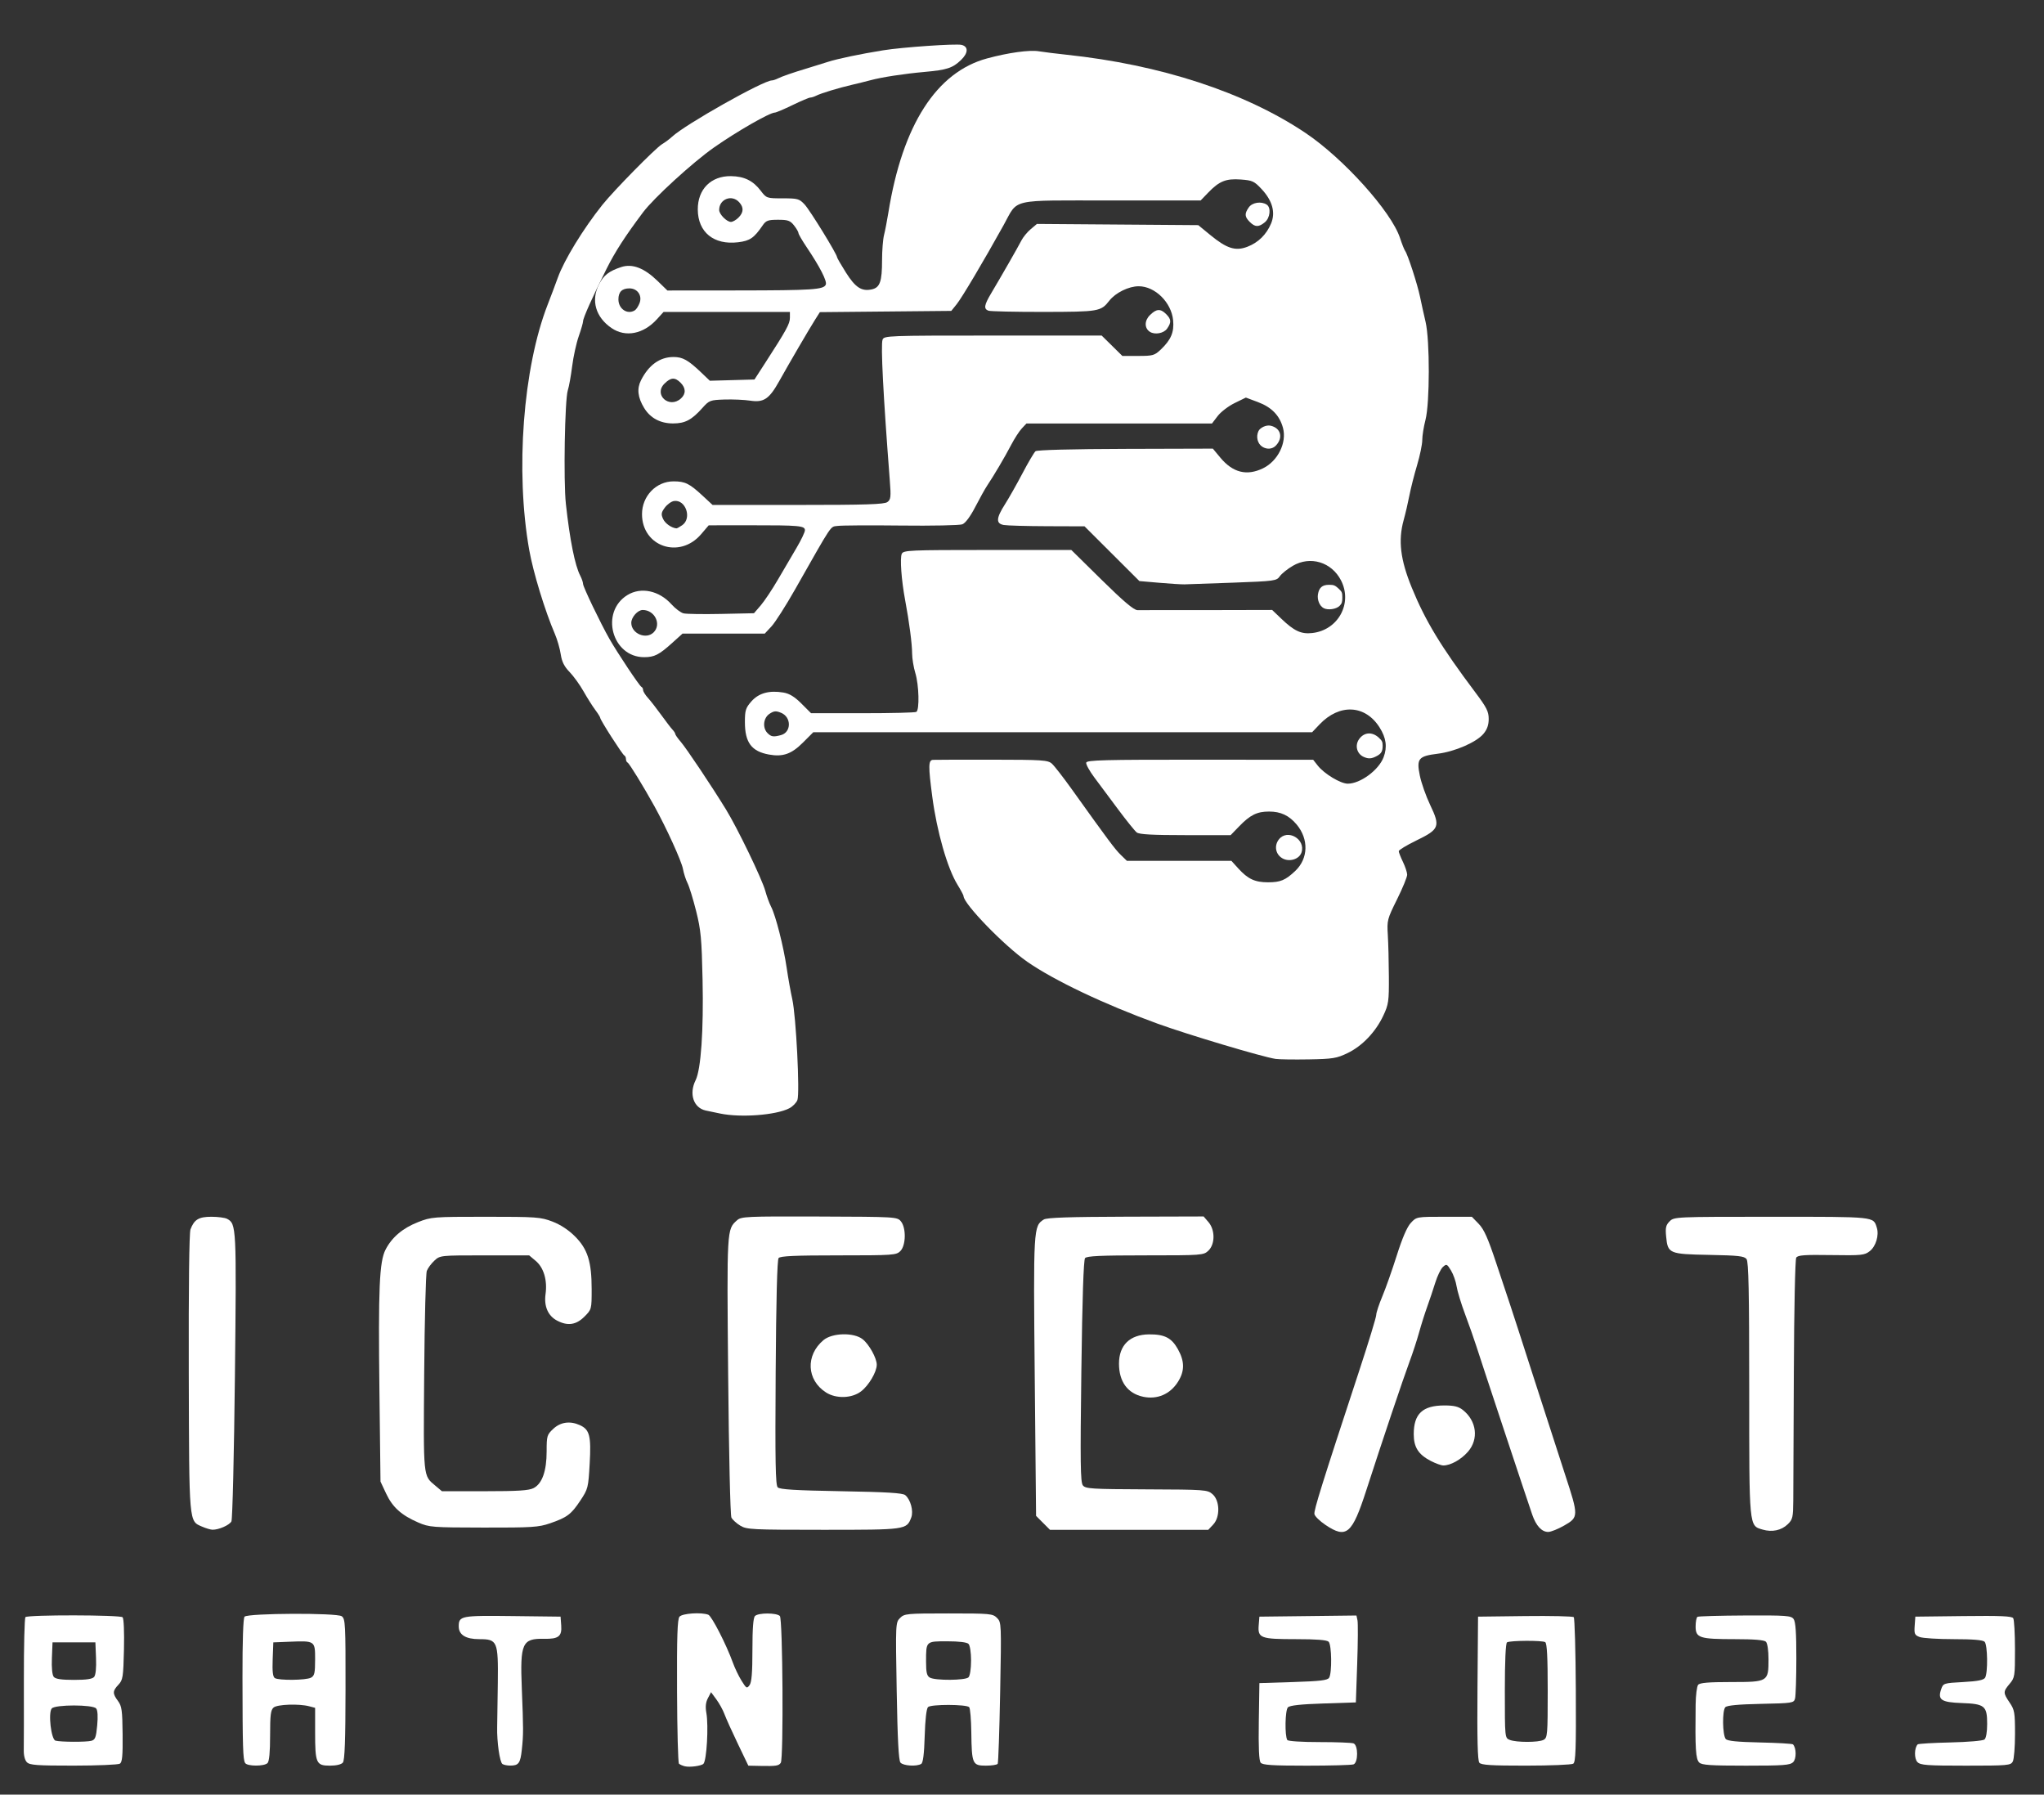 <?xml version="1.0" encoding="UTF-8" standalone="no"?>
<!-- Created with Inkscape (http://www.inkscape.org/) -->

<svg
   version="1.1"
   id="svg2"
   width="401"
   height="352"
   viewBox="0 0 401 352"
   sodipodi:docname="logoiceeat23V51 - Copie.svg"
   inkscape:version="1.2.1 (9c6d41e410, 2022-07-14)"
   xmlns:inkscape="http://www.inkscape.org/namespaces/inkscape"
   xmlns:sodipodi="http://sodipodi.sourceforge.net/DTD/sodipodi-0.dtd"
   xmlns="http://www.w3.org/2000/svg"
   xmlns:svg="http://www.w3.org/2000/svg">
  <rect x="0" y="0" width="401" height="352" fill="#333333" stroke="none"/>
  <defs
     id="defs6" />
  <sodipodi:namedview
     id="namedview4"
     pagecolor="#ffffff"
     bordercolor="#000000"
     borderopacity="0.25"
     inkscape:showpageshadow="2"
     inkscape:pageopacity="0.0"
     inkscape:pagecheckerboard="false"
     inkscape:deskcolor="#d4d4d4"
     showgrid="false"
     inkscape:zoom="1.6813874"
     inkscape:cx="188.2374"
     inkscape:cy="169.80025"
     inkscape:window-width="1920"
     inkscape:window-height="1018"
     inkscape:window-x="-8"
     inkscape:window-y="-8"
     inkscape:window-maximized="1"
     inkscape:current-layer="g8"
     showguides="true"
     borderlayer="true"
     showborder="true" />
  <g
     inkscape:groupmode="layer"
     inkscape:label="Image"
     id="g8">
    <path
       style="fill:#ffffff;fill-rule:evenodd;stroke-width:0.421"
       d="m 250.222,207.693 c -2.551,-0.382 -17.248,-4.772 -23.13,-6.91 -10.439,-3.793 -20.266,-8.461 -25.573,-12.147 -4.509,-3.132 -12.486,-11.358 -12.486,-12.877 0,-0.164 -0.537,-1.171 -1.193,-2.237 -1.979,-3.217 -4.036,-10.396 -4.94,-17.242 -0.799,-6.054 -0.778,-7.186 0.14,-7.24 0.405,-0.024 5.625,-0.039 11.601,-0.032 9.919,0.01 10.94,0.078 11.726,0.78 0.473,0.423 2.215,2.661 3.87,4.974 7.226,10.098 8.511,11.82 9.646,12.922 l 1.201,1.167 h 10.249 10.249 l 1.377,1.515 c 1.862,2.048 3.248,2.691 5.8,2.691 2.452,0 3.422,-0.406 5.363,-2.244 2.556,-2.42 2.659,-6.239 0.246,-9.107 -1.488,-1.769 -3.111,-2.527 -5.406,-2.527 -2.355,0 -3.694,0.664 -5.868,2.909 l -1.662,1.717 h -8.876 c -6.463,0 -9.059,-0.143 -9.547,-0.526 -0.369,-0.289 -2.01,-2.324 -3.647,-4.521 -1.637,-2.197 -3.743,-5.024 -4.682,-6.282 -0.938,-1.258 -1.652,-2.556 -1.585,-2.885 0.103,-0.508 3.456,-0.596 22.326,-0.582 l 22.205,0.016 0.896,1.139 c 1.27,1.615 4.479,3.548 5.89,3.548 2.461,0 6.073,-2.664 7.024,-5.179 0.758,-2.006 0.516,-3.8 -0.79,-5.86 -2.821,-4.448 -7.864,-4.696 -11.777,-0.579 l -1.449,1.525 h -48.932 -48.932 l -2.05,2.05 c -2.231,2.231 -3.912,2.821 -6.637,2.33 -3.436,-0.62 -4.727,-2.357 -4.73,-6.362 -10e-4,-2.312 0.146,-2.782 1.273,-4.066 1.43,-1.628 3.507,-2.203 6.273,-1.735 1.191,0.201 2.192,0.813 3.544,2.164 l 1.884,1.884 10.114,0.006 c 5.563,0.003 10.308,-0.113 10.544,-0.26 0.644,-0.398 0.519,-5.258 -0.196,-7.614 -0.344,-1.135 -0.628,-2.865 -0.631,-3.844 -0.005,-1.876 -0.569,-6.196 -1.361,-10.416 -0.744,-3.964 -1.06,-8.341 -0.661,-9.147 0.338,-0.682 1.567,-0.736 16.811,-0.736 h 16.446 l 5.979,5.888 c 4.229,4.165 6.273,5.895 6.985,5.912 0.553,0.013 6.728,0.011 13.721,-0.005 l 12.716,-0.029 1.793,1.714 c 2.541,2.429 3.896,3.055 6.076,2.809 5.082,-0.573 7.947,-5.811 5.642,-10.313 -1.849,-3.61 -6.034,-4.878 -9.465,-2.867 -1.041,0.61 -2.189,1.532 -2.55,2.049 -0.63,0.901 -1.01,0.953 -9.166,1.252 -4.68,0.172 -8.982,0.322 -9.56,0.334 -0.578,0.012 -2.799,-0.128 -4.936,-0.312 l -3.884,-0.334 -5.379,-5.367 -5.379,-5.367 -7.349,-0.026 c -4.042,-0.014 -7.869,-0.122 -8.505,-0.239 -1.56,-0.287 -1.499,-1.33 0.237,-4.056 0.766,-1.203 2.318,-3.947 3.449,-6.096 1.13,-2.15 2.278,-4.093 2.55,-4.319 0.301,-0.25 7.188,-0.43 17.641,-0.46 l 17.146,-0.049 1.456,1.753 c 2.461,2.963 5.197,3.65 8.386,2.106 2.906,-1.407 4.7,-5.024 3.922,-7.91 -0.66,-2.452 -2.231,-4.072 -4.928,-5.081 l -2.36,-0.883 -2.207,1.08 c -1.214,0.594 -2.709,1.737 -3.322,2.541 l -1.115,1.462 h -18.199 -18.199 l -0.913,0.972 c -0.502,0.535 -1.449,2.001 -2.104,3.259 -1.208,2.319 -3.409,6.048 -4.7,7.965 -0.39,0.578 -1.426,2.438 -2.303,4.132 -1.007,1.947 -1.952,3.217 -2.566,3.45 -0.534,0.203 -5.95,0.312 -12.034,0.242 -6.084,-0.07 -11.68,-0.036 -12.436,0.075 -1.501,0.222 -0.816,-0.801 -8.343,12.461 -1.827,3.219 -3.911,6.483 -4.632,7.254 l -1.311,1.403 h -8.064 -8.064 l -1.98,1.787 c -2.629,2.374 -3.539,2.839 -5.557,2.839 -6.321,0 -8.696,-8.884 -3.26,-12.198 2.653,-1.618 6.201,-0.865 8.629,1.831 0.754,0.837 1.816,1.634 2.361,1.77 0.545,0.137 3.877,0.187 7.405,0.112 l 6.415,-0.136 1.318,-1.529 c 0.725,-0.841 2.241,-3.112 3.369,-5.047 1.128,-1.935 2.784,-4.759 3.68,-6.276 0.896,-1.517 1.629,-3.058 1.629,-3.424 0,-0.885 -1.09,-0.983 -10.804,-0.974 l -8.07,0.007 -1.504,1.757 c -4.219,4.929 -11.586,2.416 -11.583,-3.951 0.001,-3.545 2.776,-6.427 6.187,-6.427 2.257,0 3.117,0.423 5.675,2.792 l 1.98,1.834 h 16.76 c 13.311,0 16.918,-0.116 17.527,-0.561 0.684,-0.5 0.736,-0.967 0.478,-4.311 -1.289,-16.711 -1.793,-26.529 -1.414,-27.543 0.292,-0.784 0.97,-0.809 21.644,-0.809 h 21.342 l 2.028,1.998 2.028,1.998 h 3.11 c 2.881,0 3.208,-0.093 4.437,-1.262 2.005,-1.906 2.637,-3.406 2.413,-5.729 -0.337,-3.507 -3.538,-6.672 -6.751,-6.675 -1.957,-0.002 -4.536,1.263 -5.761,2.825 -1.668,2.126 -2.033,2.189 -12.902,2.205 -5.59,0.008 -10.463,-0.1 -10.829,-0.24 -0.948,-0.364 -0.832,-1.091 0.541,-3.397 2.036,-3.419 5.294,-9.11 5.938,-10.372 0.336,-0.659 1.159,-1.659 1.829,-2.222 l 1.218,-1.025 15.826,0.119 15.826,0.119 2.378,1.952 c 3.224,2.646 4.923,3.182 7.257,2.29 2.132,-0.814 3.745,-2.399 4.653,-4.573 0.898,-2.149 0.26,-4.466 -1.852,-6.73 -1.456,-1.561 -1.811,-1.725 -4.109,-1.891 -2.91,-0.21 -4.213,0.319 -6.412,2.607 l -1.449,1.508 h -17.534 c -20.24,0 -18.17,-0.474 -21.121,4.836 -3.96,7.127 -8.17,14.22 -9.194,15.493 l -1.07,1.329 -12.893,0.123 -12.892,0.123 -0.986,1.56 c -1.155,1.827 -5.05,8.501 -6.987,11.97 -1.957,3.506 -3.03,4.231 -5.67,3.832 -1.164,-0.176 -3.442,-0.277 -5.061,-0.225 -2.809,0.092 -3.007,0.166 -4.322,1.638 -2.117,2.369 -3.408,3.053 -5.771,3.054 -2.499,0.001 -4.467,-1.052 -5.68,-3.041 -1.251,-2.052 -1.447,-3.777 -0.616,-5.42 1.523,-3.011 3.705,-4.572 6.392,-4.572 1.788,0 2.872,0.606 5.403,3.022 l 1.714,1.636 4.378,-0.121 4.378,-0.121 2.109,-3.261 c 4.137,-6.397 4.843,-7.683 4.843,-8.827 v -1.159 h -12.396 -12.396 l -1.314,1.444 c -2.636,2.896 -6.141,3.578 -8.869,1.724 -3.142,-2.135 -4.091,-5.426 -2.478,-8.588 0.908,-1.78 1.973,-2.607 4.369,-3.392 2.167,-0.711 4.502,0.182 7.11,2.716 l 1.94,1.885 13.804,-0.012 c 14.723,-0.013 16.89,-0.158 17.274,-1.159 0.263,-0.686 -1.173,-3.486 -3.751,-7.317 -0.887,-1.317 -1.612,-2.569 -1.612,-2.782 0,-0.213 -0.392,-0.886 -0.872,-1.495 -0.749,-0.952 -1.191,-1.108 -3.134,-1.108 -1.969,0 -2.361,0.143 -3.018,1.103 -1.695,2.473 -2.494,3.023 -4.8,3.306 -4.765,0.584 -7.9,-1.951 -7.928,-6.412 -0.025,-3.983 2.584,-6.609 6.515,-6.555 2.587,0.035 4.328,0.888 5.829,2.857 1.131,1.482 1.172,1.497 4.316,1.497 2.954,0 3.253,0.084 4.304,1.21 1.043,1.117 6.357,9.753 6.357,10.332 0,0.14 0.783,1.495 1.74,3.011 1.86,2.945 3.085,3.74 5.087,3.3 1.592,-0.35 2.004,-1.53 2.004,-5.74 0,-1.866 0.174,-4.078 0.387,-4.914 0.213,-0.836 0.601,-2.845 0.862,-4.465 2.758,-17.112 9.422,-27.501 19.358,-30.179 4.226,-1.139 8.297,-1.699 10.161,-1.398 1.004,0.162 3.433,0.465 5.399,0.673 18.462,1.954 34.969,7.351 46.878,15.326 7.468,5.001 16.872,15.447 18.57,20.625 0.379,1.157 0.83,2.292 1.001,2.523 0.519,0.7 2.425,6.575 2.932,9.042 0.262,1.272 0.749,3.48 1.084,4.905 0.846,3.613 0.831,15.927 -0.024,19.208 -0.347,1.332 -0.631,3.113 -0.631,3.957 0,0.844 -0.457,3.059 -1.015,4.921 -0.558,1.862 -1.234,4.522 -1.501,5.909 -0.267,1.388 -0.779,3.585 -1.137,4.883 -1.1,3.991 -0.642,7.764 1.613,13.269 2.676,6.534 5.726,11.558 12.448,20.502 2.218,2.951 2.628,3.764 2.628,5.204 0,1.199 -0.307,2.072 -1.034,2.935 -1.386,1.647 -5.598,3.479 -8.958,3.896 -3.8,0.471 -4.199,0.958 -3.52,4.292 0.295,1.448 1.209,4.041 2.031,5.761 2.024,4.234 1.816,4.77 -2.711,6.966 -1.907,0.925 -3.462,1.871 -3.455,2.103 0.007,0.231 0.378,1.178 0.825,2.103 0.447,0.925 0.819,2.049 0.827,2.498 0.008,0.449 -0.885,2.625 -1.983,4.836 -1.92,3.864 -1.991,4.135 -1.816,6.964 0.1,1.619 0.195,5.309 0.21,8.201 0.026,4.845 -0.059,5.444 -1.091,7.644 -1.504,3.208 -4.144,5.974 -7.022,7.356 -2.143,1.029 -2.883,1.149 -7.63,1.231 -2.891,0.05 -5.825,0.006 -6.519,-0.097 z m -97.01,-63.508 c 2.055,-0.55 2.079,-3.522 0.035,-4.368 -1.014,-0.42 -1.397,-0.389 -2.273,0.186 -1.23,0.806 -1.432,2.756 -0.393,3.795 0.721,0.721 1.149,0.784 2.631,0.387 z M 128.233,124.032 c 1.586,-1.586 0.218,-4.386 -2.142,-4.386 -0.984,0 -2.243,1.417 -2.243,2.523 0,2.106 2.907,3.341 4.386,1.862 z m 5.614,-21.021 c 1.943,-1.361 0.674,-5.08 -1.617,-4.741 -0.516,0.076 -1.322,0.654 -1.79,1.283 -0.718,0.965 -0.774,1.313 -0.361,2.22 0.406,0.891 1.6,1.744 2.611,1.866 0.122,0.015 0.642,-0.268 1.157,-0.628 z m -0.255,-24.854 c 1.002,-0.907 0.976,-2.041 -0.072,-3.089 -1.109,-1.109 -1.921,-1.061 -3.169,0.187 -2.177,2.177 0.949,4.976 3.241,2.902 z m -9.035,-17.297 c 0.275,-0.175 0.687,-0.811 0.916,-1.414 0.561,-1.477 -0.407,-2.881 -1.986,-2.881 -1.463,0 -2.163,0.698 -2.163,2.157 0,1.885 1.78,3.062 3.233,2.139 z m 20.318,-18.174 c 1.023,-1.023 1.07,-1.994 0.145,-3.016 -1.438,-1.589 -3.93,-0.627 -3.93,1.516 0,0.838 1.485,2.341 2.313,2.341 0.347,0 1.009,-0.378 1.472,-0.841 z"
       id="path862" />
    <path
       style="fill:#ffffff;fill-rule:evenodd;stroke-width:0.421"
       d="m 141.305,218.417 c -1.041,-0.214 -2.323,-0.482 -2.849,-0.596 -2.404,-0.521 -3.322,-3.271 -1.985,-5.95 1.044,-2.093 1.575,-9.762 1.362,-19.679 -0.174,-8.096 -0.332,-9.784 -1.266,-13.505 -0.587,-2.339 -1.345,-4.8 -1.683,-5.467 -0.338,-0.668 -0.743,-1.921 -0.9,-2.786 -0.276,-1.526 -3.239,-8.032 -5.603,-12.306 -2.155,-3.894 -4.93,-8.41 -5.256,-8.551 -0.178,-0.077 -0.323,-0.393 -0.323,-0.701 0,-0.308 -0.146,-0.624 -0.325,-0.701 -0.364,-0.157 -4.721,-6.958 -4.721,-7.369 0,-0.144 -0.439,-0.847 -0.975,-1.563 -0.536,-0.716 -1.571,-2.354 -2.298,-3.64 -0.728,-1.286 -1.965,-2.999 -2.75,-3.807 -1.044,-1.075 -1.507,-2.009 -1.729,-3.483 -0.166,-1.108 -0.682,-2.896 -1.146,-3.973 -1.938,-4.498 -4.253,-12.075 -5.032,-16.468 -2.745,-15.483 -1.219,-35.721 3.631,-48.153 0.632,-1.619 1.52,-3.979 1.975,-5.245 1.249,-3.478 4.979,-9.575 8.744,-14.294 2.25,-2.82 10.438,-11.144 11.704,-11.899 0.618,-0.368 1.502,-1.026 1.964,-1.461 2.514,-2.367 17.907,-11.048 19.589,-11.048 0.219,0 0.726,-0.164 1.128,-0.364 0.875,-0.436 2.917,-1.144 5.777,-2.003 1.157,-0.347 2.984,-0.916 4.062,-1.263 1.926,-0.621 6.31,-1.54 10.868,-2.277 3.775,-0.61 14.292,-1.335 15.387,-1.06 1.367,0.343 1.306,1.608 -0.143,2.988 -1.633,1.555 -2.744,1.919 -7.044,2.306 -4.158,0.374 -8.443,1.032 -10.724,1.645 -0.81,0.218 -2.418,0.616 -3.575,0.884 -2.667,0.619 -6.091,1.66 -7.038,2.139 -0.402,0.203 -0.928,0.37 -1.17,0.37 -0.242,0 -1.805,0.662 -3.474,1.472 -1.669,0.81 -3.231,1.472 -3.472,1.472 -1.01,0 -7.476,3.708 -11.971,6.866 -4.175,2.932 -11.777,9.881 -13.883,12.69 -3.544,4.725 -5.475,7.717 -7.176,11.116 -2.738,5.471 -4.594,9.614 -4.594,10.252 0,0.291 -0.384,1.622 -0.853,2.958 -0.469,1.335 -1.049,3.978 -1.289,5.873 -0.239,1.895 -0.622,4.013 -0.85,4.707 -0.598,1.817 -0.873,17.824 -0.382,22.289 0.778,7.088 1.779,12.092 2.815,14.077 0.305,0.585 0.556,1.319 0.557,1.633 0.003,0.581 3.438,7.733 5.18,10.785 1.569,2.749 5.897,9.241 6.261,9.392 0.186,0.077 0.337,0.363 0.337,0.635 0,0.272 0.429,0.966 0.953,1.542 0.524,0.576 1.703,2.088 2.62,3.36 0.917,1.272 1.907,2.563 2.201,2.869 0.294,0.306 0.535,0.684 0.535,0.841 2.8e-4,0.157 0.485,0.849 1.077,1.537 1.135,1.32 6.03,8.639 8.866,13.257 2.29,3.728 7.109,13.711 7.725,16.004 0.277,1.028 0.79,2.425 1.141,3.104 0.9,1.742 2.439,7.792 3.056,12.013 0.287,1.966 0.781,4.727 1.097,6.135 0.737,3.283 1.504,18.427 1,19.752 -0.207,0.543 -0.926,1.273 -1.599,1.621 -2.592,1.34 -9.477,1.865 -13.532,1.031 z"
       id="path864" />
    <path
       style="fill:#ffffff;fill-rule:evenodd;stroke-width:0.421"
       d="m 145.222,299.242 c -0.737,-0.449 -1.516,-1.158 -1.73,-1.575 -0.22,-0.428 -0.498,-12.548 -0.638,-27.839 -0.264,-28.854 -0.273,-28.685 1.74,-30.478 0.828,-0.738 1.801,-0.782 16.144,-0.734 14.977,0.05 15.277,0.067 15.999,0.937 1.063,1.28 1.001,4.733 -0.105,5.839 -0.799,0.799 -1.402,0.841 -12.144,0.841 -8.531,0 -11.41,0.129 -11.738,0.526 -0.283,0.342 -0.484,8.2 -0.577,22.475 -0.114,17.58 -0.034,22.059 0.403,22.499 0.414,0.417 3.431,0.601 12.448,0.76 9.035,0.16 12.064,0.345 12.575,0.77 1.042,0.866 1.65,3.136 1.175,4.384 -0.915,2.405 -0.991,2.416 -17.27,2.414 -14.053,-0.002 -15.021,-0.05 -16.281,-0.819 z"
       id="path866" />
    <path
       style="fill:#ffffff;fill-rule:evenodd;stroke-width:0.421"
       d="m 162.044,273.116 c -3.798,-2.433 -4.034,-7.279 -0.5,-10.253 1.718,-1.446 5.953,-1.551 7.682,-0.19 1.278,1.005 2.779,3.71 2.779,5.007 0,1.417 -1.566,4.074 -3.085,5.233 -1.811,1.382 -4.894,1.473 -6.876,0.204 z"
       id="path868" />
    <path
       style="fill:#ffffff;fill-rule:evenodd;stroke-width:0.421"
       d="m 204.622,298.695 -1.363,-1.367 -0.26,-27.265 c -0.279,-29.212 -0.257,-29.594 1.788,-30.87 0.585,-0.366 5.004,-0.516 16.076,-0.547 l 15.268,-0.043 0.95,1.104 c 1.325,1.541 1.313,4.354 -0.024,5.61 -0.95,0.892 -1.248,0.914 -12.355,0.914 -8.756,0 -11.485,0.125 -11.83,0.54 -0.296,0.357 -0.543,7.88 -0.728,22.184 -0.232,17.917 -0.181,21.771 0.292,22.385 0.52,0.675 1.636,0.745 12.488,0.787 11.52,0.044 11.951,0.075 12.949,0.941 1.454,1.261 1.529,4.483 0.138,5.963 l -0.968,1.031 H 221.514 205.985 Z"
       id="path870" />
    <path
       style="fill:#ffffff;fill-rule:evenodd;stroke-width:0.421"
       d="m 224.269,273.965 c -3.052,-0.647 -4.742,-2.96 -4.742,-6.494 0,-3.63 2.146,-5.714 5.913,-5.743 3.027,-0.023 4.405,0.684 5.642,2.898 1.342,2.401 1.347,4.3 0.016,6.409 -1.533,2.429 -4.067,3.516 -6.83,2.931 z"
       id="path872" />
    <path
       style="fill:#ffffff;fill-rule:evenodd;stroke-width:0.421"
       d="m 260.056,299.116 c -1.123,-0.752 -2.107,-1.712 -2.187,-2.133 -0.139,-0.732 1.436,-5.775 8.817,-28.211 1.819,-5.529 3.307,-10.413 3.307,-10.852 0,-0.44 0.534,-2.066 1.186,-3.615 0.652,-1.549 1.93,-5.164 2.839,-8.033 1.096,-3.46 2.028,-5.62 2.768,-6.413 1.114,-1.195 1.12,-1.196 6.541,-1.196 h 5.426 l 1.345,1.387 c 1.04,1.073 1.816,2.81 3.429,7.675 1.147,3.458 2.374,7.139 2.728,8.18 0.354,1.041 2.468,7.57 4.698,14.509 2.23,6.939 4.977,15.424 6.103,18.855 2.655,8.088 2.651,8.328 -0.16,9.94 -1.214,0.696 -2.634,1.268 -3.154,1.27 -1.28,0.005 -2.387,-1.192 -3.151,-3.409 -1.066,-3.094 -10.084,-30.273 -10.938,-32.964 -0.44,-1.388 -1.439,-4.227 -2.22,-6.308 -0.78,-2.082 -1.534,-4.558 -1.675,-5.502 -0.141,-0.945 -0.633,-2.337 -1.093,-3.095 -0.783,-1.287 -0.887,-1.333 -1.59,-0.696 -0.414,0.375 -1.09,1.767 -1.502,3.095 -0.412,1.327 -1.126,3.454 -1.586,4.726 -0.46,1.272 -1.177,3.543 -1.592,5.047 -0.415,1.503 -1.251,4.058 -1.857,5.677 -1.222,3.265 -5.343,15.523 -8.484,25.233 -2.795,8.641 -3.895,9.581 -7.998,6.834 z"
       id="path874" />
    <path
       style="fill:#ffffff;fill-rule:evenodd;stroke-width:0.421"
       d="m 280.717,286.565 c -2.451,-1.266 -3.364,-2.694 -3.364,-5.259 0,-4.008 1.739,-5.636 6.02,-5.636 1.886,0 2.758,0.212 3.604,0.878 2.732,2.149 3.17,5.742 1.001,8.212 -1.36,1.549 -3.418,2.691 -4.829,2.68 -0.412,-0.003 -1.506,-0.397 -2.432,-0.875 z"
       id="path876" />
    <path
       style="fill:#ffffff;fill-rule:evenodd;stroke-width:0.421"
       d="m 345.802,300.018 c -2.689,-0.785 -2.634,-0.203 -2.634,-27.611 0,-19.152 -0.119,-24.91 -0.526,-25.447 -0.443,-0.585 -1.599,-0.714 -7.351,-0.822 -7.859,-0.148 -8.099,-0.251 -8.422,-3.611 -0.166,-1.727 -0.048,-2.238 0.69,-2.975 0.88,-0.88 1.101,-0.89 19.995,-0.89 20.548,0 19.95,-0.062 20.649,2.142 0.468,1.474 -0.184,3.654 -1.372,4.589 -1.038,0.817 -1.578,0.872 -7.585,0.78 -5.25,-0.081 -6.54,0.014 -6.851,0.506 -0.215,0.339 -0.421,10.128 -0.469,22.264 -0.047,11.912 -0.098,23.31 -0.112,25.328 -0.023,3.345 -0.118,3.76 -1.077,4.691 -1.251,1.215 -3.066,1.603 -4.936,1.057 z"
       id="path878" />
    <path
       style="fill:#ffffff;fill-rule:evenodd;stroke-width:0.421"
       d="m 82.049,298.628 c -3.295,-1.422 -5.04,-2.993 -6.294,-5.667 l -1.107,-2.361 -0.21,-17.663 c -0.241,-20.231 -0.015,-25.472 1.201,-27.832 1.247,-2.419 3.366,-4.215 6.36,-5.388 2.621,-1.027 2.971,-1.055 13.299,-1.055 9.944,0 10.76,0.058 13.062,0.935 1.578,0.601 3.158,1.634 4.422,2.892 2.504,2.493 3.291,4.975 3.291,10.38 0,3.944 -0.006,3.967 -1.43,5.391 -1.611,1.611 -3.255,1.856 -5.313,0.792 -1.816,-0.939 -2.636,-2.804 -2.301,-5.236 0.373,-2.715 -0.358,-5.178 -1.931,-6.501 l -1.286,-1.082 h -8.738 c -8.701,0 -8.743,0.004 -9.855,1.035 -0.614,0.569 -1.283,1.471 -1.485,2.004 -0.202,0.533 -0.434,9.576 -0.515,20.097 -0.159,20.682 -0.226,20.007 2.176,22.028 l 1.303,1.097 h 8.4 c 6.546,0 8.662,-0.136 9.588,-0.615 1.678,-0.868 2.555,-3.343 2.555,-7.216 0,-3.023 0.067,-3.25 1.306,-4.407 1.433,-1.339 3.299,-1.595 5.224,-0.718 1.906,0.869 2.222,2.113 1.915,7.549 -0.268,4.743 -0.325,4.97 -1.834,7.242 -1.801,2.713 -2.596,3.308 -5.964,4.467 -2.218,0.763 -3.506,0.845 -13.015,0.83 -10.103,-0.016 -10.65,-0.059 -12.825,-0.997 z"
       id="path880" />
    <path
       style="fill:#ffffff;fill-rule:evenodd;stroke-width:0.421"
       d="m 39.664,299.447 c -2.623,-1.141 -2.548,-0.282 -2.629,-30.1 -0.046,-16.763 0.083,-27.552 0.335,-28.217 0.735,-1.934 1.625,-2.468 4.112,-2.468 1.271,0 2.651,0.182 3.066,0.404 1.833,0.981 1.859,1.501 1.539,30.83 -0.167,15.292 -0.476,28.125 -0.687,28.52 -0.392,0.732 -2.511,1.659 -3.723,1.63 -0.37,-0.009 -1.276,-0.279 -2.013,-0.599 z"
       id="path882" />
    <path
       style="fill:#ffffff;fill-rule:evenodd;stroke-width:0.421"
       d="m 5.285,345.66 c -0.409,-0.409 -0.646,-1.333 -0.621,-2.418 0.023,-0.966 0.032,-7.148 0.02,-13.739 -0.012,-6.591 0.126,-12.131 0.308,-12.313 0.48,-0.48 18.582,-0.451 19.064,0.031 0.23,0.23 0.342,2.92 0.263,6.308 -0.127,5.446 -0.212,5.985 -1.084,6.912 -1.166,1.239 -1.179,1.722 -0.09,3.195 0.748,1.011 0.863,1.838 0.91,6.539 0.043,4.225 -0.074,5.463 -0.54,5.758 -0.327,0.207 -4.413,0.379 -9.081,0.383 -7.169,0.005 -8.589,-0.096 -9.149,-0.656 z m 12.636,-4.214 c 0.753,-0.202 0.928,-0.66 1.147,-3.011 0.166,-1.773 0.092,-2.974 -0.204,-3.33 -0.649,-0.782 -8.062,-0.782 -8.711,0 -0.725,0.874 -0.119,6.085 0.734,6.313 1.036,0.277 6.031,0.297 7.033,0.029 z m 0.551,-12.538 c 0.305,-0.367 0.444,-1.765 0.367,-3.68 l -0.124,-3.088 h -4.205 -4.205 l -0.124,3.088 c -0.077,1.915 0.062,3.313 0.367,3.68 0.35,0.421 1.491,0.592 3.963,0.592 2.471,0 3.613,-0.171 3.963,-0.592 z"
       id="path884" />
    <path
       style="fill:#ffffff;fill-rule:evenodd;stroke-width:0.421"
       d="m 48.091,345.802 c -0.428,-0.693 -0.501,-3.038 -0.521,-16.716 -0.011,-7.259 0.141,-11.718 0.409,-11.986 0.692,-0.693 18.128,-0.768 19.066,-0.082 0.708,0.518 0.76,1.514 0.742,14.326 -0.013,10.025 -0.155,13.934 -0.52,14.374 -0.31,0.374 -1.28,0.605 -2.538,0.605 -2.695,0 -2.907,-0.472 -2.907,-6.483 v -4.856 l -1.157,-0.307 c -1.992,-0.529 -6.229,-0.385 -6.98,0.238 -0.574,0.477 -0.695,1.433 -0.695,5.488 0,3.259 -0.17,5.081 -0.505,5.416 -0.663,0.663 -3.981,0.651 -4.394,-0.016 z m 12.916,-16.736 c 0.692,-0.371 0.813,-0.901 0.813,-3.567 0,-3.684 -2.33e-4,-3.685 -5.052,-3.483 l -3.149,0.126 -0.124,3.328 c -0.089,2.378 0.031,3.426 0.421,3.673 0.783,0.497 6.128,0.439 7.091,-0.077 z"
       id="path886" />
    <path
       style="fill:#ffffff;fill-rule:evenodd;stroke-width:0.421"
       d="m 98.57,346.001 c -0.53,-0.349 -1.106,-4.391 -1.034,-7.248 0.026,-1.041 0.082,-4.958 0.125,-8.704 0.092,-8.14 -0.078,-8.538 -3.64,-8.538 -2.652,0 -4.024,-0.851 -4.024,-2.496 0,-2.076 0.414,-2.156 10.567,-2.033 l 9.409,0.113 0.128,1.76 c 0.154,2.113 -0.539,2.646 -3.364,2.589 -4.301,-0.086 -4.725,0.859 -4.367,9.739 0.323,8.018 0.324,9.005 0.005,11.986 -0.288,2.687 -0.618,3.141 -2.285,3.141 -0.578,0 -1.263,-0.139 -1.521,-0.309 z"
       id="path888" />
    <path
       style="fill:#ffffff;fill-rule:evenodd;stroke-width:0.421"
       d="m 134.366,346.447 c -0.463,-0.113 -0.986,-0.343 -1.164,-0.51 -0.178,-0.167 -0.348,-6.577 -0.378,-14.245 -0.042,-10.725 0.068,-14.09 0.48,-14.585 0.546,-0.658 4.285,-0.914 5.656,-0.388 0.67,0.257 3.556,5.891 4.824,9.417 0.374,1.041 1.136,2.628 1.694,3.526 0.942,1.519 1.053,1.58 1.575,0.866 0.408,-0.557 0.561,-2.451 0.561,-6.912 0,-4.218 0.158,-6.302 0.505,-6.648 0.654,-0.654 4.224,-0.654 4.878,0 0.567,0.567 0.741,27.913 0.183,28.787 -0.381,0.596 -0.926,0.681 -3.969,0.618 l -2.398,-0.05 -2.068,-4.311 c -1.137,-2.371 -2.312,-4.973 -2.61,-5.783 -0.298,-0.81 -1.014,-2.112 -1.59,-2.895 l -1.048,-1.423 -0.614,1.171 c -0.43,0.82 -0.521,1.687 -0.306,2.895 0.456,2.55 0.064,9.342 -0.575,9.985 -0.411,0.413 -2.687,0.717 -3.634,0.484 z"
       id="path890" />
    <path
       style="fill:#ffffff;fill-rule:evenodd;stroke-width:0.421"
       d="m 176.653,345.718 c -0.354,-0.426 -0.57,-4.563 -0.735,-14.035 -0.232,-13.29 -0.225,-13.441 0.66,-14.325 0.854,-0.854 1.284,-0.894 9.515,-0.894 8.186,0 8.666,0.044 9.501,0.879 0.867,0.867 0.876,1.07 0.622,14.563 -0.142,7.526 -0.359,13.849 -0.484,14.05 -0.124,0.201 -1.166,0.366 -2.315,0.366 -2.635,0 -2.782,-0.332 -2.861,-6.503 -0.033,-2.536 -0.221,-4.772 -0.418,-4.969 -0.574,-0.574 -7.505,-0.586 -8.077,-0.015 -0.308,0.308 -0.554,2.449 -0.649,5.651 -0.105,3.527 -0.32,5.26 -0.68,5.489 -0.876,0.556 -3.544,0.388 -4.08,-0.257 z m 13.351,-16.722 c 0.291,-0.291 0.505,-1.682 0.505,-3.28 0,-1.598 -0.214,-2.99 -0.505,-3.28 -0.315,-0.315 -1.878,-0.505 -4.16,-0.505 -4.226,0 -4.166,-0.057 -4.166,4.009 0,2.107 0.157,2.77 0.736,3.107 1.047,0.61 6.97,0.571 7.591,-0.05 z"
       id="path892" />
    <path
       style="fill:#ffffff;fill-rule:evenodd;stroke-width:0.421"
       d="m 247.325,345.742 c -0.333,-0.401 -0.446,-2.909 -0.367,-8.096 l 0.115,-7.515 6.64,-0.21 c 5.28,-0.167 6.721,-0.339 7.038,-0.841 0.583,-0.923 0.509,-6.462 -0.094,-7.065 -0.345,-0.345 -2.384,-0.505 -6.438,-0.505 -6.929,0 -7.488,-0.211 -7.281,-2.75 l 0.136,-1.665 9.52,-0.113 9.52,-0.113 0.204,0.954 c 0.112,0.525 0.086,4.36 -0.058,8.524 l -0.261,7.57 -6.394,0.21 c -4.463,0.147 -6.559,0.376 -6.939,0.76 -0.55,0.554 -0.641,5.554 -0.117,6.402 0.144,0.233 2.841,0.408 6.291,0.408 3.321,0 6.338,0.115 6.704,0.255 0.93,0.357 0.93,3.759 0,4.116 -0.366,0.14 -4.506,0.255 -9.201,0.255 -6.747,0 -8.636,-0.122 -9.017,-0.581 z"
       id="path894" />
    <path
       style="fill:#ffffff;fill-rule:evenodd;stroke-width:0.421"
       d="m 290.225,345.747 c -0.341,-0.41 -0.446,-4.604 -0.367,-14.614 l 0.111,-14.038 9.223,-0.114 c 5.072,-0.062 9.372,0.036 9.554,0.218 0.182,0.182 0.365,6.64 0.406,14.35 0.061,11.591 -0.027,14.083 -0.512,14.39 -0.323,0.204 -4.49,0.374 -9.261,0.378 -6.835,0.005 -8.776,-0.116 -9.153,-0.569 z m 12.598,-4.486 c 0.766,-0.41 0.813,-0.97 0.813,-9.648 0,-6.59 -0.14,-9.299 -0.493,-9.517 -0.594,-0.367 -6.886,-0.333 -7.491,0.041 -0.269,0.166 -0.427,3.7 -0.427,9.505 0,9.19 0.005,9.243 0.946,9.621 1.311,0.527 5.665,0.526 6.651,-0.002 z"
       id="path896" />
    <path
       style="fill:#ffffff;fill-rule:evenodd;stroke-width:0.421"
       d="m 333.36,345.706 c -0.692,-0.692 -0.812,-2.625 -0.704,-11.351 0.023,-1.841 0.244,-3.591 0.492,-3.89 0.33,-0.398 2.055,-0.544 6.432,-0.544 7.285,0 7.373,-0.054 7.373,-4.47 0,-1.72 -0.209,-3.14 -0.505,-3.436 -0.342,-0.342 -2.302,-0.505 -6.071,-0.505 -6.96,0 -7.723,-0.246 -7.723,-2.488 0,-0.917 0.162,-1.768 0.361,-1.891 0.198,-0.123 4.402,-0.242 9.341,-0.265 8.118,-0.038 9.033,0.029 9.522,0.699 0.391,0.534 0.54,2.68 0.536,7.705 -0.003,3.83 -0.116,7.377 -0.252,7.881 -0.237,0.884 -0.477,0.922 -6.703,1.051 -4.388,0.091 -6.623,0.3 -6.973,0.651 -0.63,0.632 -0.57,5.458 0.078,6.239 0.322,0.388 2.241,0.583 6.699,0.679 3.436,0.074 6.356,0.243 6.487,0.376 0.677,0.68 0.706,2.816 0.047,3.475 -0.607,0.607 -1.837,0.7 -9.261,0.7 -6.964,0 -8.676,-0.115 -9.178,-0.617 z"
       id="path898" />
    <path
       style="fill:#ffffff;fill-rule:evenodd;stroke-width:0.421"
       d="m 376.173,345.623 c -0.659,-0.659 -0.63,-2.795 0.047,-3.475 0.132,-0.133 3.014,-0.303 6.405,-0.379 3.452,-0.077 6.399,-0.331 6.695,-0.577 0.322,-0.267 0.529,-1.466 0.529,-3.056 0,-3.544 -0.48,-3.936 -5.015,-4.096 -4,-0.141 -4.734,-0.641 -4.002,-2.73 0.404,-1.154 0.495,-1.183 4.311,-1.389 2.834,-0.153 4.007,-0.382 4.296,-0.841 0.582,-0.924 0.508,-6.463 -0.094,-7.065 -0.342,-0.342 -2.302,-0.505 -6.071,-0.505 -3.061,0 -6.062,-0.189 -6.669,-0.419 -0.985,-0.375 -1.089,-0.61 -0.974,-2.208 l 0.129,-1.789 9.432,-0.113 c 7.265,-0.087 9.51,0.009 9.771,0.421 0.186,0.294 0.342,3.027 0.345,6.074 0.006,5.3 -0.039,5.594 -1.045,6.79 -1.303,1.548 -1.303,1.772 0,3.691 0.963,1.419 1.051,1.936 1.051,6.144 0,2.527 -0.196,4.961 -0.435,5.408 -0.409,0.764 -0.965,0.813 -9.222,0.813 -7.634,0 -8.879,-0.092 -9.486,-0.7 z"
       id="path900" />
    <path
       style="fill:#ffffff;fill-rule:evenodd;stroke-width:0.421"
       d="m 245.18,43.527 c -1.012,-1.012 -1.052,-1.615 -0.186,-2.85 0.677,-0.967 2.413,-1.243 3.498,-0.556 0.912,0.578 0.699,2.626 -0.362,3.486 -1.21,0.98 -1.909,0.961 -2.95,-0.08 z"
       id="path877" />
    <path
       style="fill:#ffffff;fill-rule:evenodd;stroke-width:0.421"
       d="m 225.576,65.074 c -1.077,-0.71 -1.076,-2.167 0.003,-3.246 1.278,-1.278 2.084,-1.333 3.199,-0.217 1.012,1.012 1.052,1.615 0.186,2.85 -0.653,0.932 -2.42,1.251 -3.389,0.613 z"
       id="path879" />
    <path
       style="fill:#ffffff;fill-rule:evenodd;stroke-width:0.21"
       d="m 247.667,87.64 c -0.952,-0.591 -1.298,-1.943 -0.784,-3.07 0.319,-0.699 1.545,-1.255 2.371,-1.073 2.026,0.445 2.535,2.352 1.043,3.91 -0.666,0.696 -1.733,0.79 -2.63,0.234 z"
       id="path881" />
    <path
       style="fill:#ffffff;fill-rule:evenodd;stroke-width:0.21"
       d="m 259.689,119.286 c -0.805,-0.419 -1.304,-1.615 -1.129,-2.708 0.211,-1.321 0.851,-1.872 2.174,-1.872 0.915,0 1.172,0.099 1.837,0.709 0.7,0.641 0.773,0.812 0.773,1.795 0,0.89 -0.099,1.185 -0.547,1.633 -0.65,0.65 -2.268,0.881 -3.108,0.444 z"
       id="path883" />
    <path
       style="fill:#ffffff;fill-rule:evenodd;stroke-width:0.21"
       d="m 267.565,148.474 c -1.377,-0.6 -1.815,-2.256 -0.926,-3.504 0.97,-1.362 2.547,-1.482 3.845,-0.293 0.649,0.594 0.771,0.844 0.771,1.572 0,1.146 -0.268,1.593 -1.26,2.099 -0.954,0.487 -1.532,0.517 -2.43,0.126 z"
       id="path885" />
    <path
       style="fill:#ffffff;fill-rule:evenodd;stroke-width:0.21"
       d="m 251.529,168.32 c -1.305,-0.796 -1.589,-2.459 -0.629,-3.68 1.679,-2.135 5.295,-0.038 4.431,2.57 -0.45,1.358 -2.442,1.94 -3.803,1.11 z"
       id="path887" />
  </g>
</svg>
